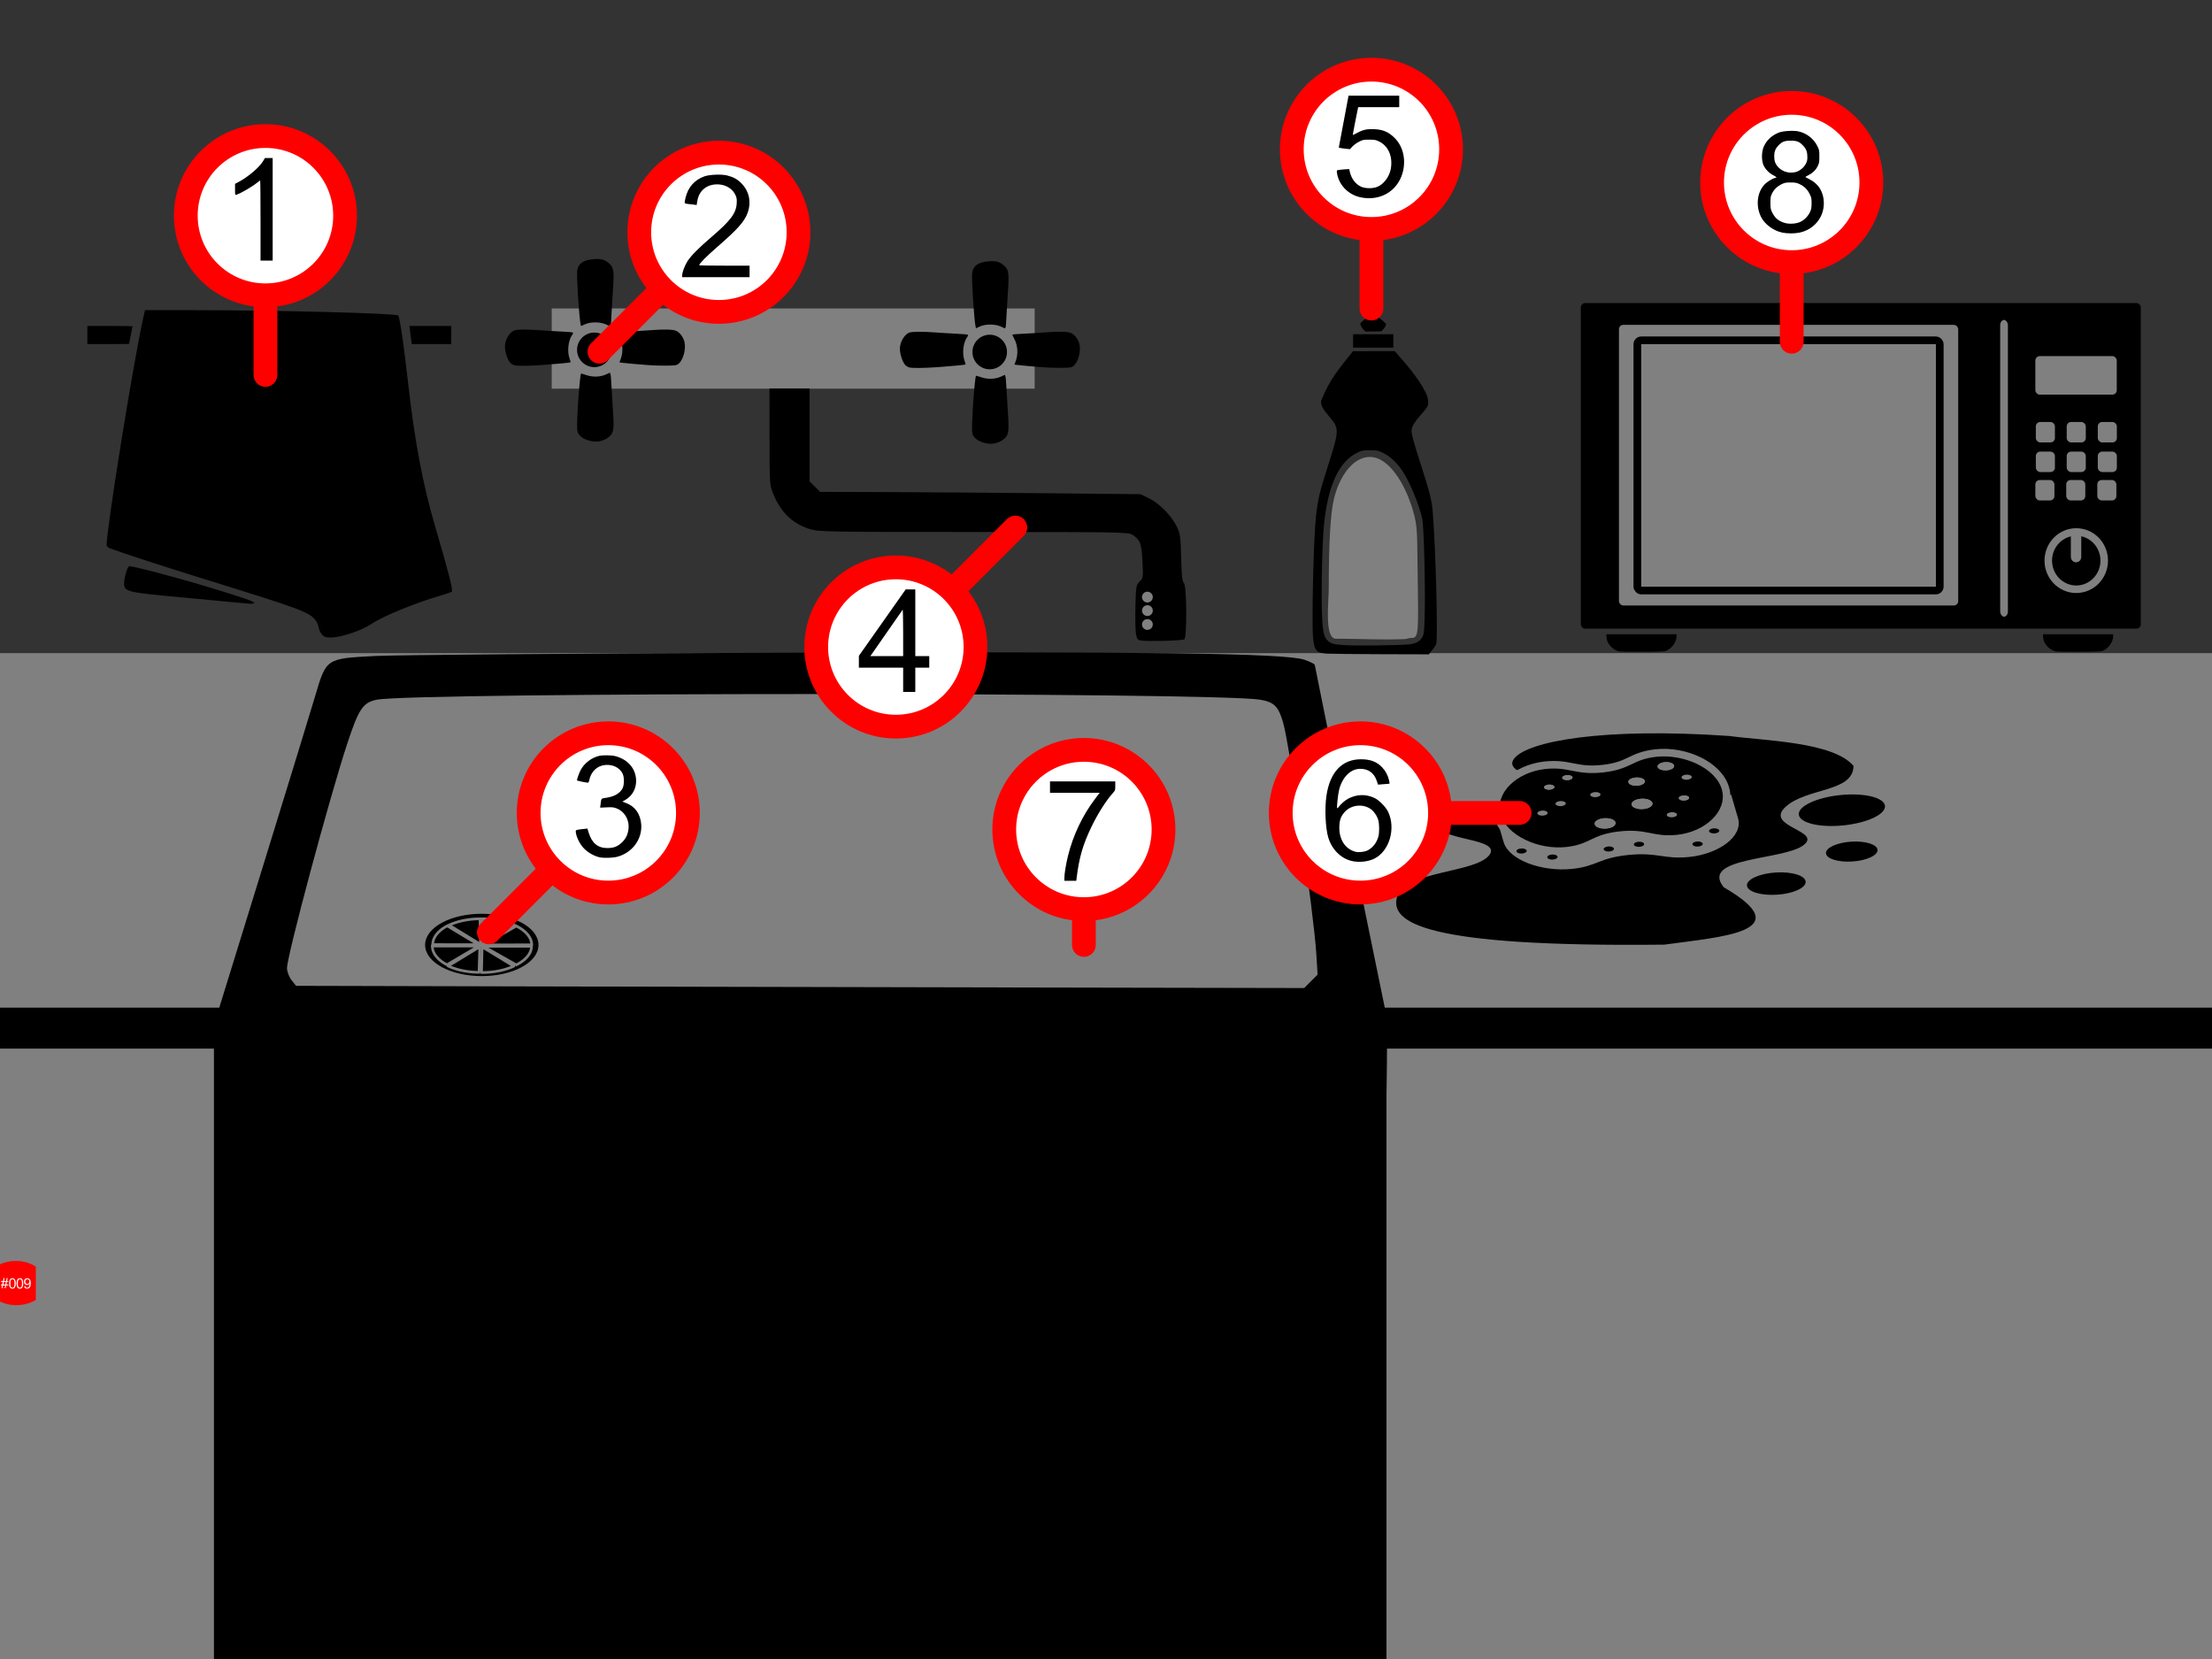 <svg xmlns="http://www.w3.org/2000/svg" viewBox="0 0 1024 768">
<rect x="0" y="0" width="1024" height="768" fill="#333333" stroke="none"/>
<rect width="1024" height="768" x="0" y="0" fill="none"/>
<rect   y="301.784"   x="-5.797"   width="0"   height="0"   />
<rect   style="fill:none"   width="1024"   height="768"   x="2.677"   y="4.278"    />
<rect   y="472.215"   x="-13.874"   height="303.102"   width="144.286"   style="fill:#808080"   />
<rect   y="302.352"   x="-8.34"   height="172.206"   width="1055.347"   style="fill:#808080"   />
<rect   y="475.872"   x="632.96"   height="298.321"   width="414.266"   style="fill:#808080"   />
<path      d="m 149.077,293.769 c -0.685,-0.739 -1.389,-2.238 -1.563,-3.33 -0.175,-1.092 -0.863,-2.634 -1.53,-3.426 -3.257,-3.871 -6.476,-5.042 -56.124,-20.424 -15.316,-4.745 -35.171,-11.253 -39.115,-12.821 -0.809,-0.322 -1.389,-0.939 -1.389,-1.477 0,-7.834 12.578,-85.791 16.988,-105.292 l 0.771,-3.409 h 22.96 c 38.21,0 93.247,1.434 94.269,2.456 0.681,0.681 2.635,13.894 4.418,29.869 3.144,28.174 6.909,48.201 12.866,68.438 6.09,20.689 8.183,28.909 7.523,29.539 -0.243,0.232 -2.943,1.157 -5.998,2.055 -11.517,3.386 -26.222,9.475 -31.445,13.022 -4.272,2.901 -13.839,6.126 -18.203,6.136 -2.8,0.007 -3.33,-0.153 -4.426,-1.337 z"   style="fill:#000000"    />
<path      d="m 113.785,279.334 c -1.179,-0.137 -10.942,-1.054 -21.696,-2.037 -27.704,-2.532 -30.948,-2.959 -33.407,-4.407 -1.26,-0.742 -1.526,-2.201 -0.959,-5.257 0.596,-3.214 1.517,-5.511 2.208,-5.511 1.738,0 14.442,3.245 28.407,7.257 12.414,3.566 25.573,7.74 28.293,8.975 1.065,0.483 1.203,0.597 0.982,0.809 -0.408,0.39 -1.522,0.44 -3.829,0.171 z"   style="fill:#000000"    />
<path      d="m 40.445,155.088 v -4.196 h 10.446 c 5.746,0 10.446,0.065 10.446,0.145 0,0.08 -0.362,1.943 -0.804,4.141 -0.442,2.197 -0.804,4.021 -0.804,4.051 0,0.031 -4.339,0.056 -9.643,0.056 h -9.643 v -4.196 z"   style="fill:#000000"   />
<path      d="m 190.369,157.454 c -0.119,-1.007 -0.361,-2.895 -0.538,-4.196 l -0.321,-2.366 h 9.702 9.702 v 4.196 4.196 h -9.164 -9.164 z"   style="fill:#000000"   />
<path      d="m 615.116,272.543 c 0.002,-21.405 0.833,-35.506 2.471,-41.921 3.393,-13.288 11.459,-21.047 19.406,-18.666 7.127,2.135 14.262,12.961 17.841,27.071 1.616,6.37 1.155,13.193 1.539,33.781 0.517,27.715 -0.588,21.068 -5.457,23.009 -10.539,0.539 -22.305,-0.159 -32.889,-0.159 -4.904,-0.846 -2.911,-17.171 -2.912,-23.115 z"   style="fill:#808080"    />
<rect   y="142.787"   x="255.412"   height="37.143"   width="223.571"   style="fill:#808080"  />
<rect   y="480.185"   x="99.043"   height="294.523"   width="542.788"   style="fill:#000000"/>
<path      d="m 200.545,555.408 c -89.639,-0.913 -94.324,-1.244 -96.927,-6.852 -1.562,-3.366 -2.941,-30.085 -3.021,-58.541 l -0.057,-20.402 20.846,-67.481 c 11.465,-37.114 22.494,-73.066 24.507,-79.893 5.163,-17.505 4.975,-17.379 27.709,-18.556 9.54,-0.494 90.986,-1.163 180.99,-1.487 177.246,-0.638 240.366,0.179 249.255,3.223 2.639,0.904 4.798,1.962 4.798,2.352 0,0.39 7.547,37.508 16.771,82.485 l 16.771,81.777 -0.166,21.718 c -0.214,28.076 -1.545,51.3 -3.141,54.801 -1.851,4.063 -5.629,4.752 -31.751,5.793 -31.806,1.267 -314.12,2.006 -406.586,1.064 z m 406.307,-101.125 3.101,-3.101 -0.608,-9.778 c -1.163,-18.695 -12.328,-96.453 -15.347,-106.885 -2.183,-7.541 -4.195,-9.544 -10.661,-10.611 -21.237,-3.503 -392,-3.479 -409.025,0.027 -6.294,1.296 -8.249,4.222 -13.548,20.274 -8.178,24.775 -27.9,98.25 -27.9,103.942 0,1.596 0.94,4.097 2.09,5.558 l 2.09,2.657 104.229,0.262 c 57.326,0.144 162.335,0.374 233.353,0.51 l 129.125,0.248 3.101,-3.101 z"   style="fill:#000000"  />
<rect   y="466.46"   x="-6.807"   height="18.969"   width="1055.385"   style="fill:#000000"  />
<path      d="m 614.638,302.583 c -5.292,-0.32 -6.079,-1.14 -6.756,-7.026 -0.732,-6.365 0.195,-46.384 1.306,-56.362 0.905,-8.133 1.636,-11.225 5.584,-23.606 5.259,-16.493 5.277,-17.168 0.625,-22.675 -3.263,-3.863 -4.042,-5.37 -3.816,-7.376 4.21,-10.381 8.25,-14.705 14.727,-22.958 l 9.678,-0.013 9.678,-0.013 c 5.275,5.999 10.922,12.273 14.426,19.411 1.114,2.355 1.374,4.997 0.631,6.416 -0.225,0.429 -1.59,2.11 -3.033,3.736 -2.788,3.14 -3.859,4.885 -4.224,6.882 -0.24,1.316 0.918,5.64 4.412,16.47 3.889,12.053 4.952,16.259 5.356,21.192 1.419,17.33 2.515,59.584 1.599,61.613 -1.016,1.761 -2.087,3.025 -3.361,4.637 l -21.688,-0.059 c -11.928,-0.032 -23.243,-0.153 -25.144,-0.268 z m 37.902,-4.298 c 3.253,-0.457 5,-1.515 6.035,-3.655 0.671,-1.386 0.768,-2.421 0.97,-10.291 0.324,-12.619 -0.378,-40.486 -1.105,-43.929 -1.411,-6.674 -5.755,-17.206 -9.289,-22.523 -2.421,-3.641 -5.549,-6.561 -8.693,-8.115 -2.558,-1.264 -2.849,-1.326 -6.28,-1.326 -3.342,0 -3.766,0.083 -5.97,1.168 -8.398,4.134 -13.507,15.264 -15.283,33.296 -1.009,10.239 -1.434,37.195 -0.722,45.783 0.397,4.796 1.01,6.633 2.708,8.124 1.35,1.186 2.231,1.408 7.21,1.821 4.602,0.382 27.041,0.122 30.42,-0.352 z"   style="fill:#000000"    />
<path      d="m 528.22,296.522 c -1.64,-0.288 -1.995,-0.789 -2.38,-3.356 -0.249,-1.66 -0.346,-7.346 -0.216,-12.637 0.222,-9.034 0.341,-9.723 1.946,-11.326 1.65,-1.648 1.695,-1.972 1.3,-9.448 -0.436,-8.27 -1.014,-9.804 -4.577,-12.153 -1.916,-1.263 -5.147,-1.321 -73.547,-1.326 -68.016,-0.004 -71.756,-0.071 -75.86,-1.348 -7.987,-2.486 -13.387,-7.679 -16.921,-16.275 -1.682,-4.09 -1.714,-4.583 -1.731,-26.489 l -0.017,-22.321 h 9.286 9.286 v 21.5 21.5 l 2.429,2.429 2.429,2.429 29.179,0.089 c 16.048,0.049 49.429,0.29 74.179,0.536 l 45,0.447 4.064,1.996 c 4.708,2.312 10.277,8.034 12.773,13.124 1.506,3.072 1.721,4.646 1.955,14.31 0.199,8.227 0.507,11.061 1.271,11.695 1.327,1.101 1.491,25.279 0.177,26.091 -0.97,0.6 -17.194,1.034 -20.025,0.536 z"   style="fill:#000000"   />
<circle   r="2.5"   cy="276.412"   cx="531.162"   style="fill:#808080"  />
<circle   r="2.5"   cy="282.662"   cx="531.162"   style="fill:#808080"    />
<circle   r="2.5"   cy="289.09"   cx="531.162"   style="fill:#808080" />
<path      d="m 464.367,151.661 c -2.863,-1.689 -7.748,-1.901 -10.873,-0.47 l -1.673,0.766 -0.178,-0.71 c -0.675,-2.689 -1.941,-22.235 -1.61,-24.857 0.433,-3.429 3.088,-5.203 8.15,-5.444 3.216,-0.153 4.717,0.311 6.737,2.085 2.031,1.784 2.27,3.557 1.658,12.333 -0.262,3.764 -0.57,8.876 -0.684,11.359 -0.256,5.604 -0.278,5.675 -1.526,4.938 z"   style="fill:#000000"/>
<path      d="m 483.37,170.063 c -5.414,-0.415 -11.094,-0.922 -12.491,-1.115 l -1.282,-0.177 0.598,-1.573 c 1.299,-3.42 0.957,-7.637 -0.874,-10.762 -0.437,-0.745 -0.711,-1.439 -0.609,-1.541 0.102,-0.102 2.601,-0.297 5.554,-0.433 2.953,-0.137 7.183,-0.392 9.401,-0.569 6.457,-0.513 10.675,-0.415 12.215,0.285 1.723,0.782 3.389,3.072 3.864,5.311 0.719,3.385 -0.773,8.496 -2.929,10.034 -0.914,0.652 -1.351,0.712 -5.507,0.756 -2.483,0.026 -6.056,-0.071 -7.939,-0.215 z"   style="fill:#000000" />
<path      d="m 457.527,205.368 c -2.453,-0.301 -4.679,-1.212 -5.953,-2.437 -1.141,-1.097 -1.332,-1.48 -1.528,-3.067 -0.392,-3.166 1.149,-25.289 1.806,-25.929 0.039,-0.038 1.121,0.285 2.406,0.718 3.042,1.025 6.481,0.902 9.168,-0.328 l 1.754,-0.803 0.254,0.689 c 0.14,0.379 0.347,2.72 0.46,5.204 0.113,2.483 0.42,7.594 0.683,11.359 0.612,8.777 0.373,10.55 -1.658,12.333 -1.941,1.705 -4.797,2.578 -7.391,2.26 z"   style="fill:#000000" />
<path      d="m 420.832,170.066 c -0.489,-0.147 -1.17,-0.52 -1.513,-0.829 -1.397,-1.262 -2.735,-5.098 -2.735,-7.838 0,-2.953 2.019,-6.465 4.252,-7.398 1.24,-0.518 6.363,-0.563 12.109,-0.106 2.218,0.176 6.421,0.431 9.341,0.566 2.92,0.135 5.479,0.351 5.688,0.48 0.281,0.174 0.206,0.478 -0.291,1.175 -1.786,2.508 -2.351,7.518 -1.213,10.755 0.34,0.968 0.577,1.802 0.527,1.852 -0.174,0.174 -5.983,0.737 -12.354,1.198 -6.978,0.505 -12.422,0.563 -13.811,0.146 z"   style="fill:#000000"   />
<path      d="m 281.529,150.651 c -2.863,-1.689 -7.748,-1.901 -10.873,-0.47 l -1.673,0.766 -0.178,-0.71 c -0.675,-2.689 -1.941,-22.235 -1.61,-24.857 0.433,-3.429 3.088,-5.203 8.15,-5.444 3.216,-0.153 4.717,0.311 6.737,2.085 2.031,1.784 2.27,3.557 1.658,12.333 -0.262,3.764 -0.57,8.876 -0.684,11.359 -0.256,5.604 -0.278,5.675 -1.526,4.938 z"   style="fill:#000000"  />
<path      d="m 300.532,169.053 c -5.414,-0.415 -11.094,-0.922 -12.491,-1.115 l -1.282,-0.177 0.598,-1.573 c 1.299,-3.42 0.957,-7.637 -0.874,-10.762 -0.437,-0.745 -0.711,-1.439 -0.609,-1.541 0.102,-0.102 2.601,-0.297 5.554,-0.433 2.953,-0.137 7.183,-0.392 9.401,-0.569 6.457,-0.513 10.675,-0.415 12.215,0.285 1.723,0.782 3.389,3.072 3.864,5.311 0.719,3.385 -0.773,8.496 -2.929,10.034 -0.914,0.652 -1.351,0.712 -5.507,0.756 -2.483,0.026 -6.056,-0.071 -7.939,-0.215 z"   style="fill:#000000" />
<path      d="m 274.69,204.358 c -2.453,-0.301 -4.679,-1.212 -5.953,-2.437 -1.141,-1.097 -1.332,-1.48 -1.528,-3.067 -0.392,-3.166 1.149,-25.289 1.806,-25.929 0.039,-0.038 1.121,0.285 2.406,0.718 3.042,1.025 6.481,0.902 9.168,-0.328 l 1.754,-0.803 0.254,0.689 c 0.14,0.379 0.347,2.72 0.46,5.204 0.113,2.483 0.42,7.594 0.683,11.359 0.612,8.777 0.373,10.55 -1.658,12.333 -1.941,1.705 -4.797,2.578 -7.391,2.26 z"   style="fill:#000000"  />
<path      d="m 237.994,169.056 c -0.489,-0.147 -1.17,-0.52 -1.513,-0.829 -1.397,-1.262 -2.735,-5.098 -2.735,-7.838 0,-2.953 2.019,-6.465 4.252,-7.398 1.24,-0.518 6.363,-0.563 12.109,-0.106 2.218,0.176 6.421,0.431 9.341,0.566 2.92,0.135 5.479,0.351 5.688,0.48 0.281,0.174 0.206,0.478 -0.291,1.175 -1.786,2.508 -2.351,7.518 -1.213,10.755 0.34,0.968 0.577,1.802 0.527,1.852 -0.174,0.174 -5.983,0.737 -12.354,1.198 -6.978,0.505 -12.422,0.563 -13.811,0.146 z"   style="fill:#000000"  />
<circle   style="fill:#000000"   cx="458.17"   cy="162.953"   r="8" />
<circle   style="fill:#000000"   cx="275.137"   cy="161.955"   r="8" />
<rect   style="fill:#000000"   width="18.641"   height="6.214"   x="626.388"   y="154.721"/>
<path      style="fill:#000000"   d="m 770.496,437.297 c -111.168,1.238 -127.366,-10.198 -123.707,-22.265 3.658,-12.067 37.011,-10.8 42.855,-19.471 5.844,-8.671 -32.684,-6.057 -20.854,-16.881 11.83,-10.824 48.694,-3.612 51.651,-10.739 2.957,-7.128 -25.727,-8.719 -19.503,-16.757 6.224,-8.037 41.103,-14.531 99.668,-10.469 16.41,2.228 48.139,2.726 57.449,13.867 -0.198,12.397 -21.984,9.938 -31.638,19.105 -9.655,9.167 17.777,10.853 8.265,17.725 -9.511,6.872 -47.908,5.361 -36.725,19.322 35.874,20.792 -1.612,22.95 -27.459,26.562 z" />
<ellipse   style="fill:#000000"   cx="829.839"   cy="449.02"   rx="11.958"   ry="4.599"   transform="rotate(-3.721)" />
<ellipse   style="fill:#000000"   cx="798.464"   cy="461.811"   rx="20.039"   ry="7.057"   transform="matrix(0.995,-0.104,0.126,0.992,0,0)"/>
<ellipse   style="fill:#000000"   cx="794.028"   cy="461.547"   rx="13.614"   ry="5.151"   transform="rotate(-3.721)" />
<path      style="fill:#000000"   d="m 695.415,380.694 c 0,0 0.696,2.333 3.01,10.081 2.313,7.748 16.862,12.782 29.682,11.5 11.249,-1.125 11.697,-4.688 24.696,-5.988 13,-1.3 15.487,1.97 26.736,0.845 12.82,-1.282 23.607,-8.849 21.294,-16.597 -2.313,-7.748 -3.009,-10.081 -3.009,-10.081 z"/>
<path      style="fill:#808080;stroke:#808080;stroke-width:7"   d="m 766.713,350.349 c -11.254,1.238 -11.529,5.789 -24.534,7.22 -13.005,1.431 -15.667,-2.796 -26.921,-1.558 -12.825,1.411 -23.297,10.9 -20.591,20.855 2.707,9.954 17.582,16.654 30.407,15.243 11.254,-1.238 11.529,-5.789 24.534,-7.22 13.005,-1.431 15.666,2.796 26.921,1.558 12.825,-1.411 23.297,-10.9 20.591,-20.855 -2.707,-9.954 -17.582,-16.654 -30.407,-15.243 z"  />
<path      style="fill:#808080"   d="m 692.892,378.978 c 0,0 0.738,2.517 3.189,10.876 2.451,8.359 17.868,13.789 31.452,12.406 11.92,-1.213 12.395,-5.057 26.169,-6.459 13.775,-1.402 16.411,2.125 28.331,0.911 13.584,-1.383 25.015,-9.546 22.564,-17.905 -2.451,-8.359 -3.189,-10.876 -3.189,-10.876 z"  />
<path      style="fill:#000000"   d="m 766.713,350.349 c -11.254,1.238 -11.529,5.789 -24.534,7.22 -13.005,1.431 -15.667,-2.796 -26.921,-1.558 -12.825,1.411 -23.297,10.9 -20.591,20.855 2.707,9.954 17.582,16.654 30.407,15.243 11.254,-1.238 11.529,-5.789 24.534,-7.22 13.005,-1.431 15.666,2.796 26.921,1.558 12.825,-1.411 23.297,-10.9 20.591,-20.855 -2.707,-9.954 -17.582,-16.654 -30.407,-15.243 z"/>
<g   transform="matrix(0.2,-0.02,0.029,0.098,689.396,360.532)"   style="fill:#808080">  
<path          d="m 144.144,134.762 c -6.504,0 -11.774,5.272 -11.774,11.764 0,6.504 5.269,11.776 11.774,11.776 6.502,0 11.771,-5.272 11.771,-11.776 0,-6.491 -5.27,-11.764 -11.771,-11.764 z"    />  
<path          d="m 97.063,170.072 c -6.504,0 -11.774,5.272 -11.774,11.764 0,6.504 5.269,11.776 11.774,11.776 6.502,0 11.771,-5.272 11.771,-11.776 10e-4,-6.491 -5.27,-11.764 -11.771,-11.764 z"   />
</g>
<path      style="fill:#000000"   d="m 785.518,389.569 c -1.3,0.13 -2.199,0.755 -2.009,1.394 0.19,0.64 1.4,1.054 2.701,0.924 1.3,-0.13 2.199,-0.754 2.008,-1.395 -0.19,-0.639 -1.4,-1.053 -2.7,-0.923 z" />
<g   transform="matrix(-0.323,0.032,-0.047,-0.159,811.078,380.519)"   style="fill:#808080">  
<path          d="m 144.144,134.762 c -6.504,0 -11.774,5.272 -11.774,11.764 0,6.504 5.269,11.776 11.774,11.776 6.502,0 11.771,-5.272 11.771,-11.776 0,-6.491 -5.27,-11.764 -11.771,-11.764 z"     />  
<path          d="m 97.063,170.072 c -6.504,0 -11.774,5.272 -11.774,11.764 0,6.504 5.269,11.776 11.774,11.776 6.502,0 11.771,-5.272 11.771,-11.776 10e-4,-6.491 -5.27,-11.764 -11.771,-11.764 z" />
</g>
<g   transform="matrix(-0.323,0.032,-0.047,-0.159,811.078,380.519)"   style="fill:#808080">  
<path          d="m 144.144,134.762 c -6.504,0 -11.774,5.272 -11.774,11.764 0,6.504 5.269,11.776 11.774,11.776 6.502,0 11.771,-5.272 11.771,-11.776 0,-6.491 -5.27,-11.764 -11.771,-11.764 z"/>  
<path          d="m 97.063,170.072 c -6.504,0 -11.774,5.272 -11.774,11.764 0,6.504 5.269,11.776 11.774,11.776 6.502,0 11.771,-5.272 11.771,-11.776 10e-4,-6.491 -5.27,-11.764 -11.771,-11.764 z"/>
</g>
<g   transform="matrix(-0.408,0.041,-0.06,-0.201,810.66,404.723)"   style="fill:#808080">  
<path          d="m 144.144,134.762 c -6.504,0 -11.774,5.272 -11.774,11.764 0,6.504 5.269,11.776 11.774,11.776 6.502,0 11.771,-5.272 11.771,-11.776 0,-6.491 -5.27,-11.764 -11.771,-11.764 z" />  
<path          style="fill:#808080"     d="m 97.063,170.072 c -6.504,0 -11.774,5.272 -11.774,11.764 0,6.504 5.269,11.776 11.774,11.776 6.502,0 11.771,-5.272 11.771,-11.776 10e-4,-6.491 -5.27,-11.764 -11.771,-11.764 z" />
</g>
<g   transform="matrix(-0.408,0.041,-0.06,-0.201,810.66,404.723)"   style="fill:#808080">  
<path          d="m 144.144,134.762 c -6.504,0 -11.774,5.272 -11.774,11.764 0,6.504 5.269,11.776 11.774,11.776 6.502,0 11.771,-5.272 11.771,-11.776 0,-6.491 -5.27,-11.764 -11.771,-11.764 z" />  
<path          d="m 97.063,170.072 c -6.504,0 -11.774,5.272 -11.774,11.764 0,6.504 5.269,11.776 11.774,11.776 6.502,0 11.771,-5.272 11.771,-11.776 10e-4,-6.491 -5.27,-11.764 -11.771,-11.764 z" />
</g>
<path      style="fill:#808080"   d="m 779.212,368.249 c -1.3,0.13 -2.199,0.755 -2.009,1.394 0.19,0.64 1.4,1.054 2.701,0.924 1.3,-0.13 2.199,-0.754 2.008,-1.395 -0.19,-0.639 -1.4,-1.053 -2.7,-0.923 z" />
<path      style="fill:#808080"   d="m 779.212,368.249 c -1.3,0.13 -2.199,0.755 -2.009,1.394 0.19,0.64 1.4,1.054 2.701,0.924 1.3,-0.13 2.199,-0.754 2.008,-1.395 -0.19,-0.639 -1.4,-1.053 -2.7,-0.923 z"/>
<path      style="fill:#808080"   d="m 718.317,395.59 c -1.3,0.13 -2.199,0.755 -2.009,1.394 0.19,0.64 1.4,1.054 2.701,0.924 1.3,-0.13 2.199,-0.754 2.008,-1.395 -0.19,-0.639 -1.4,-1.053 -2.7,-0.923 z"/>
<path      d="m 718.317,395.59 c -1.3,0.13 -2.199,0.755 -2.009,1.394 0.19,0.64 1.4,1.054 2.701,0.924 1.3,-0.13 2.199,-0.754 2.008,-1.395 -0.19,-0.639 -1.4,-1.053 -2.7,-0.923 z" />
<path      style="fill:#808080"   d="m 744.415,391.861 c -1.3,0.13 -2.199,0.755 -2.009,1.394 0.19,0.64 1.4,1.054 2.701,0.924 1.3,-0.13 2.199,-0.754 2.008,-1.395 -0.19,-0.639 -1.4,-1.053 -2.7,-0.923 z" />
<path      style="fill:#000000"   d="m 744.415,391.861 c -1.3,0.13 -2.199,0.755 -2.009,1.394 0.19,0.64 1.4,1.054 2.701,0.924 1.3,-0.13 2.199,-0.754 2.008,-1.395 -0.19,-0.639 -1.4,-1.053 -2.7,-0.923 z" />
<g   transform="matrix(0.2,-0.02,0.029,0.098,692.511,348.51)"   style="fill:#808080">  
<path          d="m 144.144,134.762 c -6.504,0 -11.774,5.272 -11.774,11.764 0,6.504 5.269,11.776 11.774,11.776 6.502,0 11.771,-5.272 11.771,-11.776 0,-6.491 -5.27,-11.764 -11.771,-11.764 z" />  
<path          d="m 97.063,170.072 c -6.504,0 -11.774,5.272 -11.774,11.764 0,6.504 5.269,11.776 11.774,11.776 6.502,0 11.771,-5.272 11.771,-11.776 10e-4,-6.491 -5.27,-11.764 -11.771,-11.764 z" />
</g>
<g   transform="matrix(0.2,-0.02,0.029,0.098,692.511,348.51)"   style="fill:#808080">  
<path          d="m 144.144,134.762 c -6.504,0 -11.774,5.272 -11.774,11.764 0,6.504 5.269,11.776 11.774,11.776 6.502,0 11.771,-5.272 11.771,-11.776 0,-6.491 -5.27,-11.764 -11.771,-11.764 z" />  
<path          d="m 97.063,170.072 c -6.504,0 -11.774,5.272 -11.774,11.764 0,6.504 5.269,11.776 11.774,11.776 6.502,0 11.771,-5.272 11.771,-11.776 10e-4,-6.491 -5.27,-11.764 -11.771,-11.764 z"  />
</g>
<path      d="m 724.841,379.123 c -1.3,0.13 -2.199,0.755 -2.009,1.394 0.19,0.64 1.4,1.054 2.701,0.924 1.3,-0.13 2.199,-0.754 2.008,-1.395 -0.19,-0.639 -1.4,-1.053 -2.7,-0.923 z" />
<path      style="fill:#808080"   d="m 738.201,366.695 c -1.3,0.13 -2.199,0.755 -2.009,1.394 0.19,0.64 1.4,1.054 2.701,0.924 1.3,-0.13 2.199,-0.754 2.008,-1.395 -0.19,-0.639 -1.4,-1.053 -2.7,-0.923 z" />
<path      style="fill:#000000"   d="m 758.396,389.687 c -1.3,0.13 -2.199,0.755 -2.009,1.394 0.19,0.64 1.4,1.054 2.701,0.924 1.3,-0.13 2.199,-0.754 2.008,-1.395 -0.19,-0.639 -1.4,-1.053 -2.7,-0.923 z" />
<path      style="fill:#000000"   d="m 704.025,392.793 c -1.3,0.13 -2.199,0.755 -2.009,1.394 0.19,0.64 1.4,1.054 2.701,0.924 1.3,-0.13 2.199,-0.754 2.008,-1.395 -0.19,-0.639 -1.4,-1.053 -2.7,-0.923 z" />
<path      style="fill:#808080"   d="m 780.455,358.618 c -1.3,0.13 -2.199,0.755 -2.009,1.394 0.19,0.64 1.4,1.054 2.701,0.924 1.3,-0.13 2.199,-0.754 2.008,-1.395 -0.19,-0.639 -1.4,-1.053 -2.7,-0.923 z" />
<path      style="fill:#808080"   d="m 773.62,376.016 c -1.3,0.13 -2.199,0.755 -2.009,1.394 0.19,0.64 1.4,1.054 2.701,0.924 1.3,-0.13 2.199,-0.754 2.008,-1.395 -0.19,-0.639 -1.4,-1.053 -2.7,-0.923 z" />
<path      style="fill:#000000"   d="m 793.193,383.473 c -1.3,0.13 -2.199,0.755 -2.009,1.394 0.19,0.64 1.4,1.054 2.701,0.924 1.3,-0.13 2.199,-0.754 2.008,-1.395 -0.19,-0.639 -1.4,-1.053 -2.7,-0.923 z" />
<path      style="fill:#000000"   d="m 632.063,153.465 c -2.386,-2.158 -2.354,-3.751 -2.354,-3.751 0,0 3.522,-3.777 5.902,-3.757 2.38,0.02 6.079,4.016 6.079,4.016 0,0 0.032,1.32 -2.27,3.436 -7.39,0.097 -0.039,-0.039 -7.357,0.056 z" />
<rect   style="fill:#000000"   width="259.23"   height="150.744"   x="731.8"   y="140.288"   ry="2.036" />
<rect   style="fill:#808080"   width="157.052"   height="129.93"   x="749.46"   y="150.379"   ry="2.036"/>
<rect   style="fill:#808080"   width="8.83"   height="9.461"   x="942.45"   y="195.35"   ry="2.036"/>
<rect   style="fill:#808080"   width="8.83"   height="9.461"   x="956.74"   y="195.35"   ry="2.036" />
<rect   style="fill:#808080"   width="8.83"   height="9.461"   x="971.128"   y="195.35"   ry="2.036"/>
<rect   style="fill:#808080"   width="8.83"   height="9.461"   x="942.45"   y="209.063"   ry="2.036"/>
<rect   style="fill:#808080"   width="8.83"   height="9.461"   x="956.74"   y="209.063"   ry="2.036"/>
<rect   style="fill:#808080"   width="8.83"   height="9.461"   x="971.128"   y="209.063"   ry="2.036"/>
<rect   style="fill:#808080"   width="8.83"   height="9.461"   x="942.227"   y="222.213"   ry="2.036"/>
<rect   style="fill:#808080"   width="8.83"   height="9.461"   x="956.517"   y="222.213"   ry="2.036"/>
<rect   style="fill:#808080"   width="8.83"   height="9.461"   x="970.905"   y="222.213"   ry="2.036" />
<rect   style="fill:#808080"   width="3.568"   height="137.366"   x="925.949"   y="148.117"   ry="2.43" />
<rect   style="fill:#808080"   width="37.686"   height="17.84"   x="942.227"   y="164.853"   ry="2.036"/>
<rect   style="fill:none;stroke:#000000;stroke-width:3.566;stroke-linejoin:round"   width="140"   height="115.823"   x="757.975"   y="157.548"   ry="1.815" />
<ellipse   style="fill:none;stroke:#808080;stroke-width:3.486;stroke-linejoin:round"   cx="961.157"   cy="259.524"   rx="12.949"   ry="13.257" />
<rect   style="fill:none;stroke:#808080;stroke-width:3.566;stroke-linejoin:round"   width="1.261"   height="11.353"   x="960.439"   y="247.196"   ry="0.631" />
<path      style="fill:#000000;fill-opacity:1"   d="m 749.323,301.552 c -3.32,-1.044 -5.667,-3.958 -5.673,-7.046 l -0.002,-0.867 h 16.241 16.241 v 0.831 c 0,2.433 -1.807,5.226 -4.212,6.512 -1.264,0.676 -1.636,0.701 -11.556,0.758 -5.637,0.033 -10.605,-0.052 -11.04,-0.189 z" />
<path      style="fill:#000000"   d="m 951.45,301.552 c -3.32,-1.044 -5.667,-3.958 -5.673,-7.046 l -0.002,-0.867 h 16.241 16.241 v 0.831 c 0,2.433 -1.807,5.226 -4.212,6.512 -1.264,0.676 -1.636,0.701 -11.556,0.758 -5.637,0.033 -10.605,-0.052 -11.04,-0.189 z" />
<ellipse   style="fill:#000000;stroke:#000000;stroke-width:1.26;stroke-linejoin:round;stroke-miterlimit:4"   cx="223.042"   cy="437.436"   rx="25.614"   ry="13.799"  />
<path      style="fill:#000000;stroke:#808080;stroke-width:1.258;stroke-linejoin:miter"   d="m 246.043,438.042 a 22.336,11.847 0 0 1 -7.054,8.64 l -15.282,-8.64 z" />
<path      style="fill:#000000;stroke:#808080;stroke-width:1.255;stroke-linejoin:round"   d="m 237.852,447.25 a 22.205,11.854 1.0400102e-6 0 1 -14.967,2.955 l 0.296,-11.853 z" />
<path      style="fill:#000000;stroke:#808080;stroke-width:1.258;stroke-linejoin:miter"   d="m 223.295,425.349 a 22.197,11.926 1.3227127e-6 0 1 14.865,2.945 l -14.607,8.98 z" />
<path      style="fill:#000000;stroke:#808080;stroke-width:1.268;stroke-linejoin:round"   d="m 238.994,428.678 a 11.979,22.439 90 0 1 7.144,8.723 l -22.438,0.043 z"/>
<path      style="fill:#000000;stroke:#808080;stroke-width:1.238"   d="m 200.129,437.949 a 21.53,11.895 0 0 0 6.799,8.675 l 14.73,-8.675 z" />
<path      style="fill:#000000;fill-opacity:1;stroke:#808080;stroke-width:1.255;stroke-linejoin:round;stroke-miterlimit:4"   d="m 207.445,447.176 a 11.854,22.205 90 0 0 14.318,2.955 l 0.353,-11.853 z" />
<path      style="fill:#000000;fill-opacity:1;stroke:#808080;stroke-width:1.255;stroke-linejoin:miter"   d="m 222.221,425.348 a 11.854,22.205 90 0 0 -14.353,2.928 l 14.612,8.926 z" />
<path      style="fill:#000000;stroke:#808080;stroke-width:1.227"   d="m 207.064,428.617 a 11.893,21.181 90 0 0 -6.744,8.66 l 21.181,0.042 z" />
<circle   style="fill:#000000;fill-opacity:0;stroke:#000000;stroke-width:2.065;stroke-linejoin:round"   cx="223.081"   id="ellipse204"   cy="4.278"   r="0" />



<style>
.line { stroke-linecap: round; stroke-width: 11px; stroke: red; } 
.box { stroke-width:0; stroke:green; height: 100%; width: 100%; fill: none; } 
.circle { stroke: red; stroke-width: 11px; } 
.button { width: 9%; height: 12%; } 
.btnCoff { fill: white; } 
.btnCon { fill: red; } 
.btnToff { fill: black; } 
.btnTon { fill: white; } 

</style> 

<!--Title-->
<svg id="AnnotDivLn-P00X-ID0" x="0%" y="76%">
<svg width="18%" height="24%">
<svg class="button" id="BtnContainerP00XBtnID0">

<rect id="P00XBtnImgId0B" class="circle btnCon" x="-5%" y="25%" width="100%" height="43%" fill="white" rx="15" ry="15"/>

<svg id="P00XBtnImgId0T" class="btnTon" x="">
<svg viewBox="0 0 400 400">
<g transform="scale(0.365, 0.365)">
<g transform="translate(-60, 300)">
<path id="P00XDigitPath0DH" d="m 106.533,354.43 c 0.033,-1.226 3.95,-20.895 8.706,-43.707 l 8.647,-41.477 H 106.26 88.634 v -15.164 -15.164 h 20.482 c 19.771,0 20.515,-0.139 21.428,-4.014 4.931,-20.915 14.542,-70.953 13.776,-71.719 -0.538,-0.538 -13.287,-0.977 -28.332,-0.977 H 88.634 v -14.272 -14.272 h 31.099 c 28.093,0 31.185,-0.302 31.981,-3.122 0.485,-1.717 4.686,-21.787 9.335,-44.599 l 8.453,-41.477 h 14.655 14.655 l -8.647,41.477 c -4.756,22.813 -8.673,42.882 -8.706,44.599 -0.054,2.863 2.679,3.122 32.944,3.122 18.152,0 33.003,-0.287 33.003,-0.638 0,-0.351 3.139,-15.804 6.976,-34.341 3.837,-18.537 7.908,-38.32 9.046,-43.962 l 2.07,-10.258 h 14.715 14.715 l -8.539,41.477 c -4.697,22.813 -8.565,42.882 -8.597,44.599 -0.051,2.769 1.959,3.122 17.782,3.122 h 17.84 v 14.272 14.272 h -20.41 c -11.619,0 -20.883,0.765 -21.508,1.776 -1.261,2.04 -15.169,68.339 -15.169,72.308 0,2.203 4.599,2.627 28.544,2.627 h 28.544 v 15.164 15.164 h -32.078 c -31.799,0 -32.086,0.035 -33.013,4.014 -0.515,2.208 -4.184,20.07 -8.154,39.693 -3.97,19.624 -7.665,37.486 -8.211,39.693 -0.926,3.74 -1.956,4.014 -15.072,4.014 -11.143,0 -14.078,-0.542 -14.078,-2.6 0,-1.43 3.613,-19.972 8.028,-41.205 4.415,-21.233 8.028,-39.731 8.028,-41.107 0,-2.057 -5.873,-2.502 -33.003,-2.502 -18.152,0 -33.003,0.382 -33.003,0.848 0,0.969 -15.499,76.441 -16.953,82.552 -0.892,3.748 -1.9,4.014 -15.193,4.014 -10.233,0 -14.221,-0.627 -14.178,-2.23 z M 226,238.129 c 0,-0.434 3.211,-16.135 7.136,-34.89 3.925,-18.756 7.136,-35.661 7.136,-37.566 0,-3.302 -1.506,-3.465 -32.006,-3.465 -17.603,0 -32.436,0.695 -32.961,1.544 -1.127,1.824 -15.312,69.213 -15.312,72.745 0,1.952 6.398,2.422 33.003,2.422 18.152,0 33.003,-0.355 33.003,-0.789 z"/>
</g>
</g>
</svg>

<svg viewBox="0 0 400 400">
<g transform="scale(0.37, 0.37)">
<g transform="translate(175, 300)">
<path id="P00XDigitPath0D1" d="m 176.299,358.094 c -20.501,-4.981 -40.58,-19.439 -52.248,-37.62 -16.78,-26.149 -24.311,-62.903 -24.322,-118.693 -0.013,-66.928 9.871,-104.021 34.956,-131.186 11.485,-12.437 21.543,-18.839 37.309,-23.746 13.872,-4.317 38.892,-4.608 54.263,-0.63 35.368,9.153 59.63,40.964 70.285,92.158 3.748,18.008 5.361,80.443 2.722,105.369 -6.884,65.015 -31.833,102.852 -75.281,114.169 -12.508,3.258 -34.666,3.341 -47.683,0.179 z M 216,328.047 c 19.91,-6.43 35.626,-27.231 41.558,-55.005 5.143,-24.077 7.263,-67.945 4.891,-101.184 -3.401,-47.655 -10.475,-69.057 -28.042,-84.852 -21.474,-19.307 -50.859,-18.763 -70.934,1.312 -10.975,10.974 -15.809,21.895 -21.751,49.137 -3.281,15.039 -3.835,24.066 -3.907,63.643 -0.126,69.322 5.089,92.286 25.627,112.84 16.391,16.404 32.26,20.664 52.558,14.109 z"/>
</g>
</g>
</svg>

<svg viewBox="0 0 400 400">
<g transform="scale(0.37, 0.37)">
<g transform="translate(400, 300)">
<path id="P00XDigitPath0D2" d="m 176.299,358.094 c -20.501,-4.981 -40.58,-19.439 -52.248,-37.62 -16.78,-26.149 -24.311,-62.903 -24.322,-118.693 -0.013,-66.928 9.871,-104.021 34.956,-131.186 11.485,-12.437 21.543,-18.839 37.309,-23.746 13.872,-4.317 38.892,-4.608 54.263,-0.63 35.368,9.153 59.63,40.964 70.285,92.158 3.748,18.008 5.361,80.443 2.722,105.369 -6.884,65.015 -31.833,102.852 -75.281,114.169 -12.508,3.258 -34.666,3.341 -47.683,0.179 z M 216,328.047 c 19.91,-6.43 35.626,-27.231 41.558,-55.005 5.143,-24.077 7.263,-67.945 4.891,-101.184 -3.401,-47.655 -10.475,-69.057 -28.042,-84.852 -21.474,-19.307 -50.859,-18.763 -70.934,1.312 -10.975,10.974 -15.809,21.895 -21.751,49.137 -3.281,15.039 -3.835,24.066 -3.907,63.643 -0.126,69.322 5.089,92.286 25.627,112.84 16.391,16.404 32.26,20.664 52.558,14.109 z"/>
</g>
</g>
</svg>

<svg viewBox="0 0 400 400">
<g transform="scale(0.37, 0.37)">
<g transform="translate(625, 300)">
<path id="P00XDigitPath0D3" d="m 166.467,358.096 c -21.533,-6.026 -36.575,-16.622 -47.224,-33.27 -6.254,-9.777 -13.696,-29.2 -13.696,-35.747 0,-3.957 2.162,-4.567 23.302,-6.58 l 11.302,-1.076 2.171,8.62 c 7.038,27.95 28.176,43.342 56.052,40.814 14.359,-1.302 32.323,-10.162 41.172,-20.306 14.515,-16.641 24.739,-48.597 26.111,-81.61 l 0.844,-20.306 -8.448,9.49 c -10.158,11.411 -23.977,20.805 -38.973,26.491 -14.895,5.648 -39.035,5.72 -56.59,0.169 -13.578,-4.293 -30.768,-15.933 -40.051,-27.121 -8.335,-10.044 -18.059,-30.102 -20.654,-42.602 -3.376,-16.261 -1.381,-54.203 3.573,-67.961 14.081,-39.103 49.052,-63.689 90.594,-63.689 53.013,0 90.777,33.588 102.743,91.379 3.809,18.397 5.356,75.218 2.73,100.295 -6.879,65.694 -31.406,105.03 -75.108,120.455 -14.751,5.206 -45.655,6.524 -59.849,2.553 z m 52.898,-143.905 c 25,-7.424 40.187,-29.273 42.609,-61.298 1.846,-24.41 -4.584,-45.818 -18.196,-60.587 -26.427,-28.67 -69.894,-24.553 -92.716,8.781 -8.851,12.928 -12.277,23.321 -13.545,41.09 -2.546,35.685 14.944,63.729 45.553,73.04 7.86,2.391 26.571,1.862 36.296,-1.026 z"/>
</g>
</g>
</svg>
</svg>
</svg>
</svg>
</svg>


<!--1-->
<svg x="3%" y="7%">

<svg width="18%" height="24%">
<rect class="box"/>
</svg> 

<svg width="18%" height="24%">
<g transform="scale(1, 1)">
<svg>
<line class="line" x1="50%" y1="25%" x2="50%" y2="65%"/>
</svg>
</g>
</svg> 

<svg class="button" x="4.5%" y="0%" width="9%" height="12%">
<g transform="scale(1, 1)">
<svg class="btnCoff">
<circle class="circle" cx="50%" cy="50%" r="40%"/>
</svg>
<svg x="13%" y="14%" viewBox="0 0 400 400">
<g transform='scale(0.65 0.65)' class="btnToff">
<path d="m 212.514,236.615 c 0,-68.089 -0.491,-123.798 -1.091,-123.798 -0.6,0 -4.609,2.857 -8.91,6.349 -15.763,12.799 -51.271,33.486 -64.56,37.611 -4.169,1.294 -4.22,1.096 -4.216,-16.167 l 0.004,-17.477 10.155,-5.306 c 29.948,-15.648 65.5,-45.927 76.91,-65.503 L 226,43.414 h 12.014 12.014 V 201.914 360.413 h -18.757 -18.757 z">
</path>
</g>
</svg>
</g>
</svg>

</svg> 

<!--2-->
<svg x="19%" y="8%">

<svg width="18%" height="24%">
<rect class="box"/>
</svg>

<svg width="18%" height="24%">
<g transform="scale(1, 1)">
<svg>
<line class="line" x1="75%" y1="25%" x2="45%" y2="55%"/>
</svg>
</g>
</svg>

<svg class="button" x="9%" y="0%" width="9%" height="12%">
<g transform="scale(1, 1)">
<svg class="btnCoff">
<circle class="circle" cx="50%" cy="50%" r="40%"/>
</svg>
<svg x="17%" y="14%" viewBox="0 0 400 400">
<g transform='scale(0.65 0.65)' class="btnToff">
<path d="m 89.589,354.95 c 0,-9.085 6.69,-27.662 14.999,-41.648 10.463,-17.612 34.701,-42.265 77.816,-79.146 56.766,-48.559 74.076,-71.848 75.692,-101.835 0.681,-12.641 0.132,-16.686 -3.367,-24.821 -8.174,-19.001 -28.084,-32.149 -51.186,-33.802 -35.326,-2.528 -61.469,17.238 -67.121,50.747 l -2.18,12.922 -6.845,-0.993 c -3.765,-0.546 -12.123,-1.533 -18.574,-2.193 -13.382,-1.369 -13.192,-0.957 -8.875,-19.267 7.648,-32.443 27.801,-55.332 58.287,-66.201 15.815,-5.639 53.263,-7.119 70.22,-2.775 19.816,5.076 31.228,11.325 43.894,24.032 24.507,24.588 31.592,58.25 19.357,91.958 -9.633,26.539 -30.896,50.384 -93.276,104.604 -34.315,29.827 -56.297,52.079 -56.297,56.992 0,0.679 35.045,1.234 77.877,1.234 h 77.877 V 342.586 360.413 H 193.738 89.589 Z"> </path>
</g>
</svg>
</g>
</svg>

</svg> 

<!--3-->
<svg x="14%" y="43%">

<svg width="18%" height="24%">
<rect class="box"/>
</svg>

<svg width="18%" height="24%">
<g transform="scale(1, 1)">
<svg>
<line class="line" x1="75%" y1="25%" x2="45%" y2="55%"/>
</svg>
</g>
</svg>

<svg class="button" x="9%" y="0%" width="9%" height="12%">
<g transform="scale(1, 1)">
<svg class="btnCoff">
<circle class="circle" cx="50%" cy="50%" r="40%"/>
</svg>
<svg x="18%" y="14%" viewBox="0 0 400 400">
<g transform='scale(0.65 0.65)' class="btnToff">
<path d="m 173.837,359.457 c -18.66,-2.967 -40.727,-15.275 -54.147,-30.201 -12.542,-13.95 -23.357,-37.462 -23.357,-50.779 0,-4.35 1.7,-4.852 24.912,-7.359 l 11.072,-1.196 4.208,13.48 c 9.941,31.842 28.456,46.885 57.611,46.806 18.877,-0.051 30.759,-4.447 43.504,-16.095 12.139,-11.095 18.278,-22.34 21.128,-38.704 5.15,-29.576 -10.105,-57.946 -36.543,-67.962 -9.193,-3.482 -13.14,-3.883 -30.538,-3.096 l -19.981,0.904 1.164,-9.473 c 2.47,-20.105 1.229,-18.64 17.854,-21.063 24.529,-3.575 42.002,-13.619 50.067,-28.778 5.814,-10.928 5.805,-35.681 -0.017,-46.626 -9.493,-17.847 -29.247,-27.706 -52.218,-26.063 -25.943,1.856 -45.589,20.568 -50.809,48.395 -0.674,3.593 -2.171,6.535 -3.327,6.537 -5.472,0.009 -34.395,-6.08 -34.395,-7.242 0,-4.294 6.719,-22.935 11.57,-32.096 11.063,-20.896 33.658,-38.236 56.759,-43.559 12.116,-2.792 38.213,-2.398 50.339,0.761 39.486,10.285 64.134,39.653 64.215,76.514 0.055,25.09 -12.346,46.762 -33.753,58.989 l -9.005,5.143 11.107,4.05 c 28.167,10.27 45.007,33.864 47.416,66.432 3.463,46.83 -29.086,89.377 -77.018,100.675 -10.804,2.547 -36.479,3.41 -47.816,1.607 z"> </path>
</g>
</svg>
</g>
</svg>

</svg>


<!--4-->
<svg x="36%" y="21%">

<svg width="18%" height="24%">
<rect class="box"/>
</svg>

<svg width="18%" height="24%">
<g transform="scale(1, 1)">
<svg>
<line class="line" x1="25%" y1="75%" x2="55%" y2="45%"/>
</svg>
</g>
</svg>

<svg class="button" x="0%" y="12%" width="9%" height="12%">
<g transform="scale(1, 1)">
<svg class="btnCoff">
<circle class="circle" cx="50%" cy="50%" r="40%"/>
</svg>
<svg x="17%" y="14%" viewBox="0 0 400 400">
<g transform='scale(0.65 0.65)' class="btnToff">
<path d="M 225.636,322.898 V 285.384 H 157.172 88.708 l 0.043,-18.288 0.043,-18.288 L 161.153,146.11 233.513,43.414 h 14.819 14.819 v 103.165 103.165 h 21.571 21.571 v 17.819 17.819 H 284.722 263.151 v 37.515 37.515 h -18.757 -18.757 z m 0,-145.745 c 0,-40.171 -0.714,-71.795 -1.599,-70.809 -0.88,0.98 -20.847,29.637 -44.373,63.681 -23.525,34.045 -45.668,65.909 -49.205,70.809 l -6.432,8.91 h 50.805 50.805 z"> </path>
</g>
</svg>
</g>
</svg>

</svg>


<!--5-->
<svg x="53%" y="3%">

<svg width="18%" height="24%">
<rect class="box"/>
</svg>

<svg width="18%" height="24%">
<g transform="scale(1, 1)">
<svg>
<line class="line" x1="50%" y1="25%" x2="50%" y2="65%"/>
</svg>
</g>
</svg>

<svg class="button" x="4.5%" y="0%" width="9%" height="12%">
<g transform="scale(1, 1)">
<svg class="btnCoff">
<circle class="circle" cx="50%" cy="50%" r="40%"/>
</svg>
<svg x="17%" y="16%" viewBox="0 0 400 400">
<g transform='scale(0.65 0.65)' class="btnToff">
<path d="m 168.943,357.5 c -36.216,-7.843 -64.361,-35.594 -71.681,-70.68 -1.425,-6.829 -1.592,-11.385 -0.456,-12.437 0.986,-0.913 9.814,-2.22 19.619,-2.903 l 17.827,-1.242 2.329,9.803 c 4.9,20.626 18.059,37.547 34.991,44.993 12.375,5.442 33.428,5.878 47.573,0.986 20.313,-7.026 38.983,-30.762 43.583,-55.41 7.218,-38.678 -7.219,-72.178 -37.139,-86.175 -9.344,-4.371 -13.054,-5 -29.543,-5.009 -17.751,-0.009 -19.596,0.365 -31.458,6.386 -6.931,3.518 -16.05,10.137 -20.264,14.709 l -7.662,8.313 -13.104,-1.316 c -7.207,-0.724 -14.973,-1.856 -17.258,-2.516 l -4.154,-1.2 15.08,-80.194 15.08,-80.194 h 78.348 78.348 v 17.821 17.821 h -63.506 -63.506 l -8.54,42.676 c -4.697,23.472 -8.298,42.927 -8.002,43.233 0.296,0.306 5.915,-2.373 12.487,-5.955 19,-10.355 30.968,-13.017 54.012,-12.018 27.573,1.196 44.86,8.857 64.093,28.404 30.296,30.79 36.805,83.529 15.622,126.574 -22.033,44.774 -70.697,66.793 -122.716,55.528 z"> </path>
</g>
</svg>
</g>
</svg>

</svg>


<!--6-->
<svg x="57%" y="37%">

<svg width="18%" height="24%">
<rect class="box"/>
</svg>

<svg width="18%" height="24%">
<g transform="scale(1, 1)">
<svg>
<line class="line" x1="25%" y1="50%" x2="65%" y2="50%"/>
</svg>
</g>
</svg>

<svg class="button" x="0%" y="6%" width="9%" height="12%">
<g transform="scale(1, 1)">
<svg class="btnCoff">
<circle class="circle" cx="50%" cy="50%" r="40%"/>
</svg>
<svg x="17%" y="16%" viewBox="0 0 400 400">
<g transform='scale(0.65 0.65)' class="btnToff">
<path d="M 175.748,357.67 C 142.203,349.551 114.73,321.821 103.737,284.985 94.987,255.668 92.384,195.439 98.168,156.14 108.932,83.016 146.477,43.414 205.04,43.414 c 28.925,0 48.944,7.635 65.264,24.89 10.661,11.273 17.659,24.334 21.224,39.617 2.367,10.148 2.327,11.112 -0.474,11.246 -1.685,0.081 -9.907,0.716 -18.271,1.411 l -15.207,1.265 -3.751,-11.273 c -8.234,-24.742 -25.693,-37.615 -51.054,-37.642 -29.252,-0.031 -54.439,24.308 -64.938,62.753 -3.797,13.904 -8.511,56.716 -6.47,58.758 0.607,0.607 2.288,-0.554 3.736,-2.581 6.768,-9.479 21.104,-22.051 30.709,-26.93 26.856,-13.64 54.211,-14.305 80.691,-1.96 14.613,6.812 35.331,27.931 42.564,43.387 24.021,51.333 3.653,120.677 -42.283,143.955 -19.534,9.899 -48.247,12.873 -71.03,7.359 z m 49.005,-32.228 c 16.554,-8.278 28.825,-23.881 33.99,-43.22 3.354,-12.554 3.157,-38.569 -0.384,-50.839 -3.887,-13.47 -14.092,-28.066 -24.393,-34.889 -23.642,-15.66 -57.874,-12.144 -77.463,7.957 -12.728,13.06 -17.594,25.105 -18.465,45.707 -1.705,40.3 17.66,70.86 50.261,79.316 9.112,2.363 27.796,0.296 36.454,-4.033 z"> </path>
</g>
</svg>
</g>
</svg>

</svg>


<!--7-->
<svg x="40%" y="44%">

<svg width="18%" height="24%">
<rect class="box"/>
</svg>

<svg width="18%" height="24%">
<g transform="scale(1, 1)">
<svg>
<line class="line" x1="50%" y1="25%" x2="50%" y2="54%"/>
</svg>
</g>
</svg>

<svg class="button" x="4.5%" y="0%" width="9%" height="12%">
<g transform="scale(1, 1)">
<svg class="btnCoff">
<circle class="circle" cx="50%" cy="50%" r="40%"/>
</svg>
<svg x="18%" y="19%" viewBox="0 0 400 400">
<g transform='scale(0.63 0.63)' class="btnToff">
<path d="m 140.981,351.342 c 0.017,-13.59 4.974,-43.867 11.575,-70.702 15.977,-64.947 46.395,-128.96 86.183,-181.37 L 253.599,79.697 H 174.369 95.138 V 61.556 43.414 H 199.213 303.288 v 14.365 c 0,13.999 -0.187,14.57 -7.361,22.438 -21.442,23.519 -48.6,66.366 -68.983,108.836 -27.154,56.577 -38.831,96.988 -46.896,162.289 l -1.12,9.071 h -18.979 -18.979 l 0.011,-9.071 z"> </path>
</g>
</svg>
</g>
</svg>

</svg>


<!--8-->
<svg x="72%" y="5%">

<svg width="18%" height="24%">
<rect class="box"/>
</svg>

<svg width="18%" height="24%">
<g transform="scale(1, 1)">
<svg>
<line class="line" x1="50%" y1="25%" x2="50%" y2="65%"/>
</svg>
</g>
</svg>

<svg class="button" x="4.5%" y="0%" width="9%" height="12%">
<g transform="scale(1, 1)">
<svg class="btnCoff">
<circle class="circle" cx="50%" cy="50%" r="40%"/>
</svg>
<svg x="17%" y="17%" viewBox="0 0 400 400">
<g transform='scale(0.65 0.65)' class="btnToff">
<path d="m 173.422,357.854 c -27.633,-5.996 -54.312,-25.97 -65.533,-49.064 -16.394,-33.74 -11.853,-74.951 10.944,-99.324 7.883,-8.428 27.427,-20.392 33.311,-20.392 5.972,0 3.531,-3.696 -5.292,-8.013 -12.814,-6.269 -24.758,-18.244 -30.66,-30.74 -6.584,-13.94 -6.754,-39.733 -0.368,-55.997 8.079,-20.576 25.263,-37.016 47.691,-45.628 13.09,-5.026 44.206,-6.929 59.931,-3.664 25.119,5.215 47.561,22.51 58.745,45.274 5.989,12.191 6.328,13.917 6.328,32.295 0,17.496 -0.507,20.449 -5.13,29.862 -5.901,12.016 -15.645,21.535 -28.944,28.274 -5.111,2.59 -9.293,4.997 -9.293,5.348 0,0.351 5.267,3.231 11.704,6.4 29.556,14.55 45.504,40.724 45.504,74.68 0,44.391 -30.6,81.379 -75.133,90.815 -15.53,3.291 -38.305,3.238 -53.805,-0.126 z m 55.882,-32.862 c 12.539,-5.782 24.373,-17.693 30.248,-30.443 4.022,-8.729 4.822,-13.159 4.893,-27.082 0.077,-15.149 -0.456,-17.744 -5.931,-28.867 -7.026,-14.274 -17.071,-24.047 -31.594,-30.739 -8.669,-3.995 -13.097,-4.789 -26.98,-4.843 -14.143,-0.054 -18.148,0.655 -26.98,4.779 -14.042,6.557 -24.476,16.421 -30.634,28.961 -4.571,9.308 -5.13,12.456 -5.13,28.9 0,16.013 0.632,19.797 4.78,28.604 8.847,18.786 20.271,28.401 40.477,34.069 13.768,3.862 34.43,2.389 46.851,-3.339 z M 215.952,170.561 c 11.651,-3.236 23.785,-12.902 29.867,-23.794 4.62,-8.274 5.599,-12.121 5.635,-22.145 0.056,-15.673 -3.165,-24.653 -12.462,-34.738 -11.99,-13.008 -19.531,-16.121 -39.054,-16.121 -19.02,0 -26.544,2.962 -38.202,15.042 -8.896,9.217 -12.729,18.769 -12.792,31.878 -0.077,16.185 2.992,24.667 12.753,35.246 13.179,14.283 34.656,20.075 54.254,14.632 z"> </path>
</g>
</svg>
</g>
</svg>

</svg>




</svg>